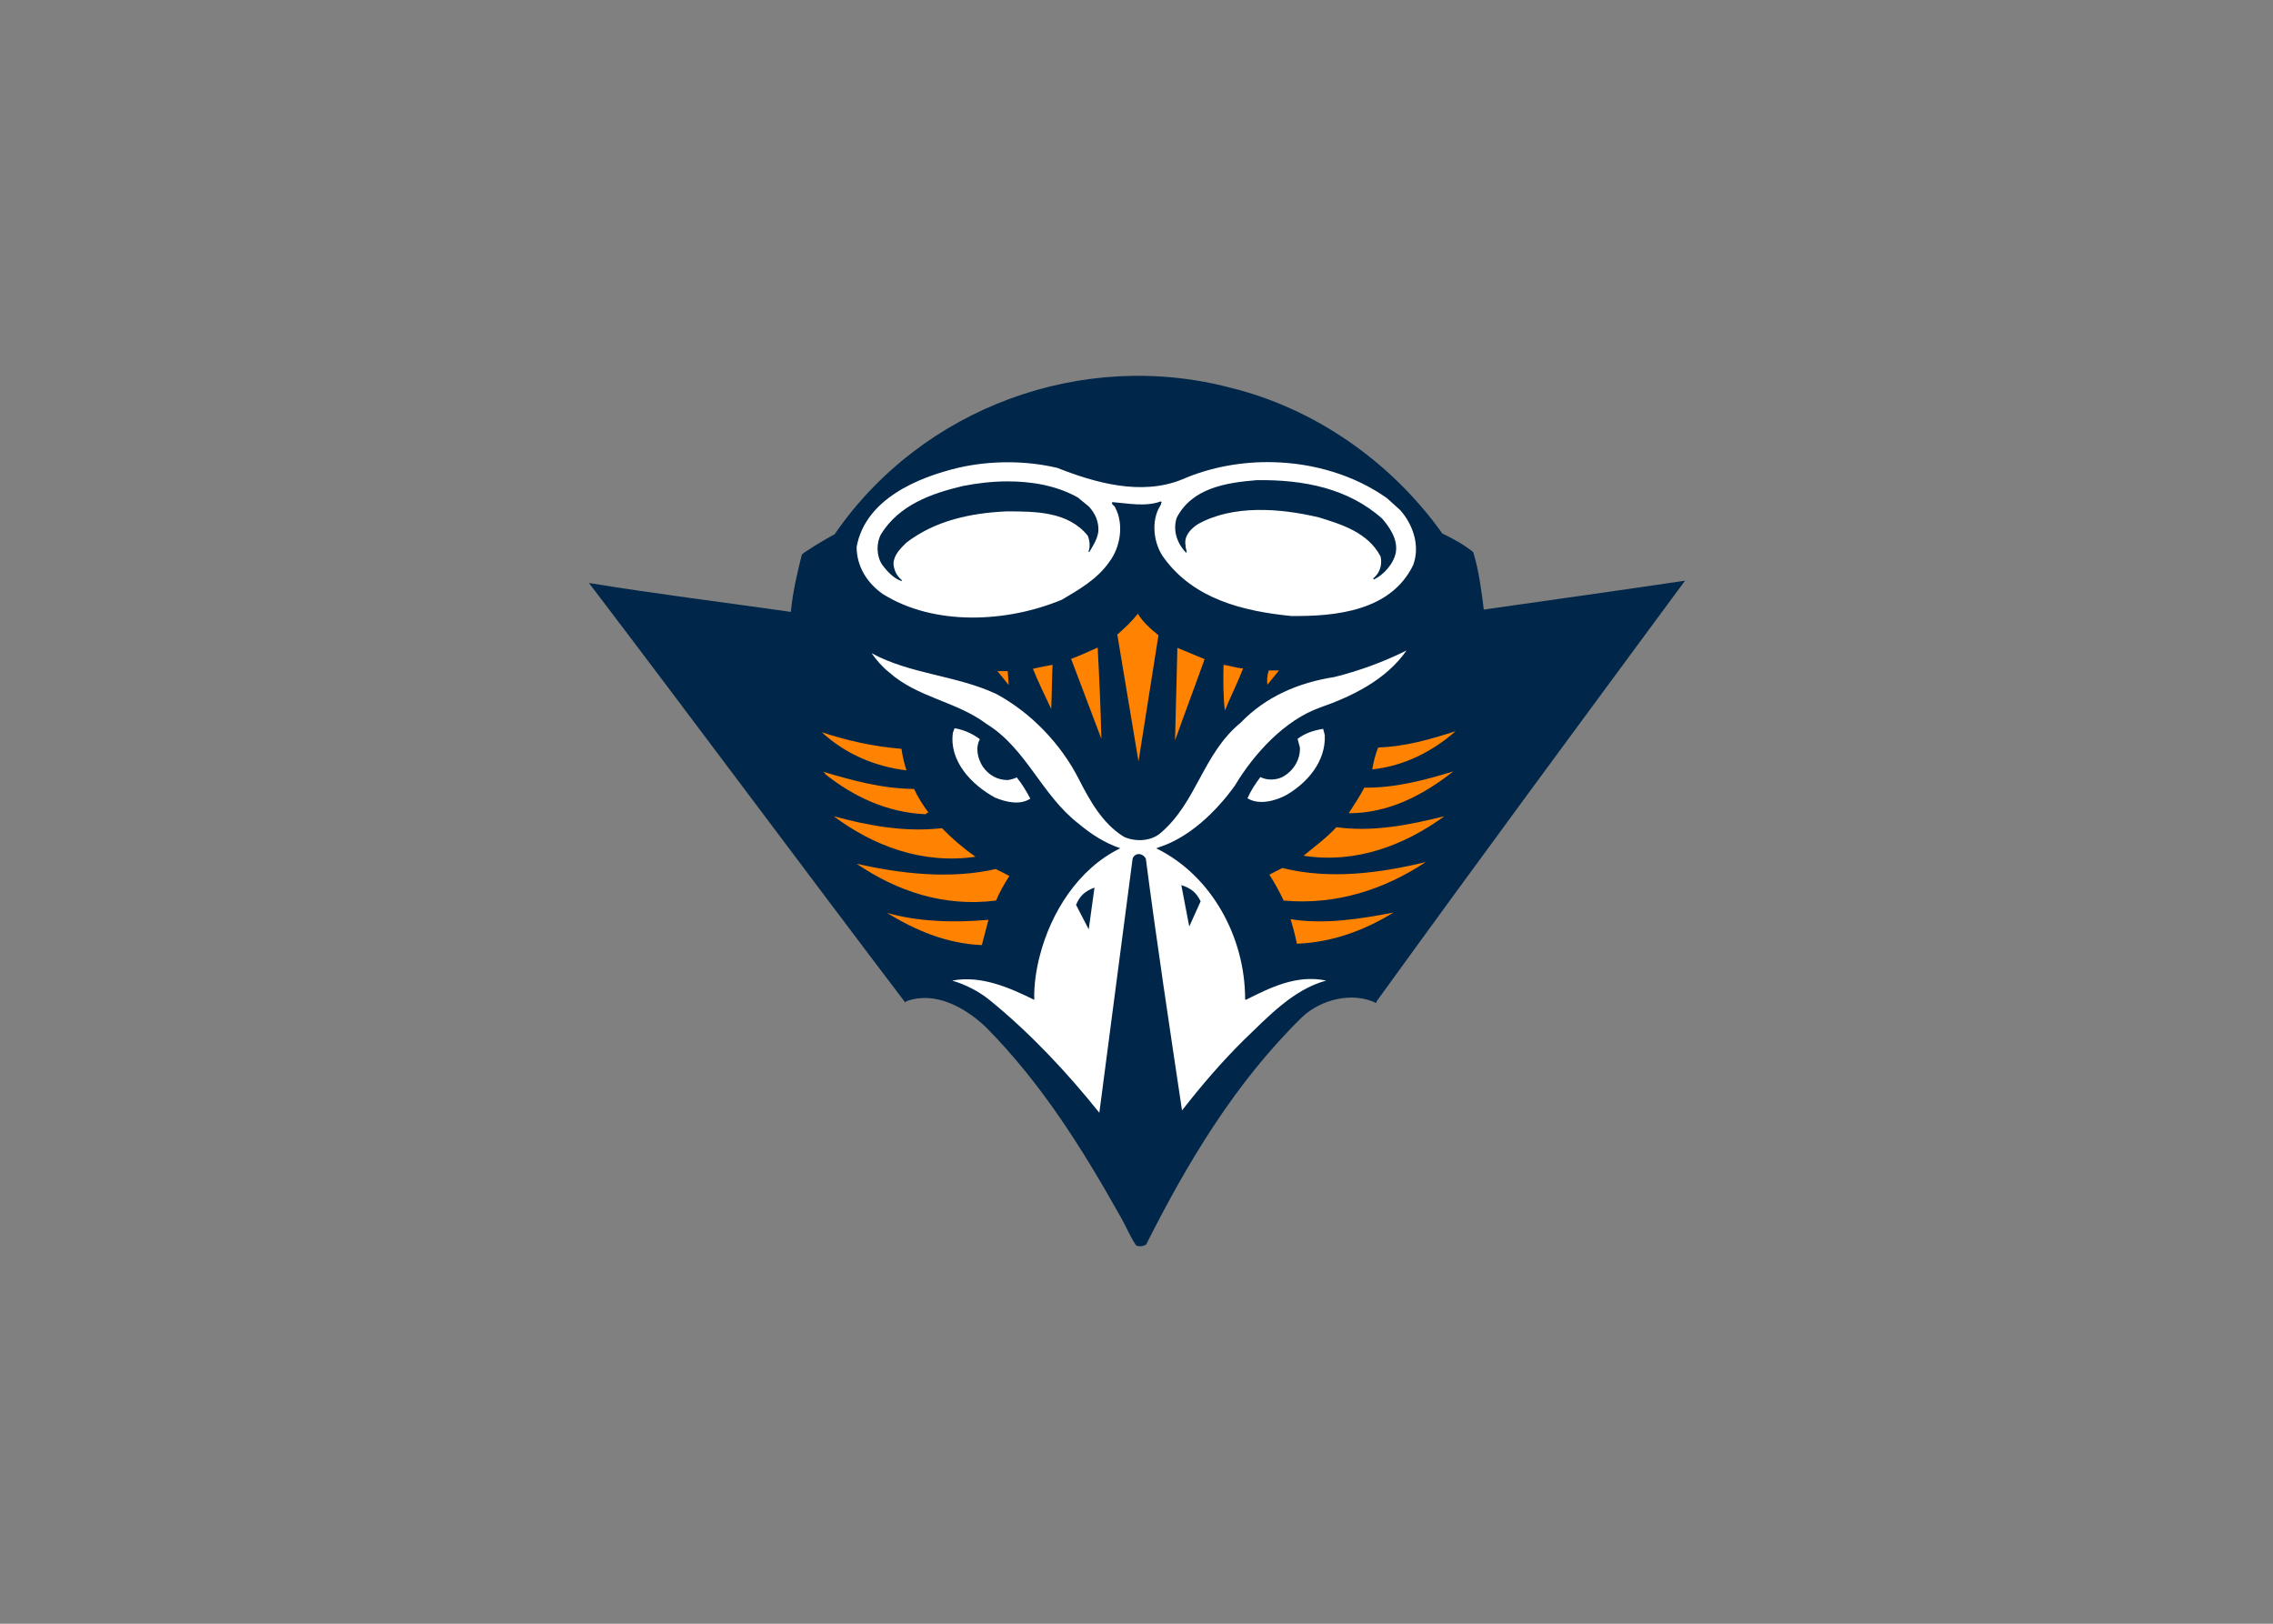 <svg clip-rule="evenodd" fill-rule="evenodd" stroke-linejoin="round" stroke-miterlimit="1.414" viewBox="0 0 560 400" xmlns="http://www.w3.org/2000/svg"><rect x="0" y="0" width="560" height="400" fill="#808080" stroke="none"/><g fill-rule="nonzero" transform="matrix(2.492 0 0 -2.492 -711.302 1846.01)"><path d="m428.028 688.034c1.028-.493 2.069-1.051 3.053-1.837.56-1.822.804-3.717 1.049-5.681 6.377.913 13.233 1.864 19.892 2.854-10.212-13.844-20.456-27.699-30.494-41.591l-.033-.162c-2.3 1.142-5.466.395-7.354-1.413-6.66-6.521-11.375-14.486-15.395-22.457-.313-.189-.682-.222-.985-.093-.648.953-1.059 2.021-1.609 2.953-3.714 6.603-7.742 13.072-13.262 18.644-2.086 1.967-4.997 3.56-7.811 2.561-.057-.029-.139-.071-.132-.163-10.465 13.784-20.811 27.73-31.285 41.495 6.667-1.092 13.255-1.896 19.961-2.859.17 1.975.751 4.357 1.083 5.648.046.172 2.317 1.543 3.251 2.037 8.591 12.5 24.504 18.38 39.258 14.441 8.077-2.007 15.681-7.159 20.813-14.377" fill="#002649"/><g transform="matrix(.8 0 0 -.8 343.666 703.613)"><path d="m67.829 29.381c-.761.967-1.599 1.756-2.543 2.58l2.621 15.676 2.467-15.592c-.987-.787-1.95-1.666-2.545-2.664zm-4.967 4.181c-1.105.498-2.182 1-3.283 1.395l3.74 9.889c-.082-3.793-.259-7.546-.457-11.284zm9.85.039-.289 11.45c1.191-3.371 2.459-6.696 3.654-10.054zm-15.428 2.095c-.838.147-1.638.312-2.422.491.66 1.667 1.547 3.44 2.256 4.966.086-1.762.086-3.66.166-5.457zm21.131 0c-.045 1.85-.046 3.931.164 5.663.713-1.753 1.595-3.496 2.256-5.213-.836-.048-1.635-.345-2.42-.45zm5.582.698c-.192.586-.221 1.213-.164 1.765l1.436-1.765zm-33.525.08 1.398 1.724-.125-1.724zm56.626 7.428c-3.094.995-6.272 1.918-9.557 2.009-.355.778-.602 1.846-.744 2.709 3.875-.42 7.331-2.121 10.301-4.718zm-78.334.123c2.948 2.72 6.589 4.238 10.466 4.72-.285-.885-.49-1.777-.618-2.666-3.421-.278-6.738-1.017-9.848-2.054zm78.049 4.843c-3.532 1.077-7.178 2.059-11 2.01-.565 1.074-1.253 2.11-1.928 3.162 4.89.002 9.135-2.186 12.928-5.172zm-77.887.042.291.244-.043.039c3.505 2.789 7.658 4.77 12.431 4.967.147-.078.138-.259.375-.164-.74-.998-1.328-1.923-1.809-2.956-4.049-.05-7.719-1.079-11.244-2.131zm1.317 5.5c4.936 3.686 10.976 5.952 17.521 5.006-1.48-1.034-2.883-2.235-4.147-3.532-4.656.53-9.163-.334-13.375-1.474zm75.46 0c-4.302 1.068-8.835 1.984-13.336 1.351-1.241 1.348-2.8 2.476-4.063 3.528 6.45 1.007 12.462-1.277 17.399-4.879zm-2.299 5.662c-5.724 1.385-11.856 2.189-17.725.732l-1.602.824c.649.998 1.235 2.065 1.768 3.2 6.523.599 12.52-1.412 17.559-4.756zm-70.329.205c4.986 3.409 10.84 5.376 17.232 4.549.437-1.07 1.023-2.066 1.643-3.033-.589-.314-1.143-.603-1.686-.862-5.62 1.299-11.816.576-17.189-.654zm66.347 6.031c-4.101.8-8.603 1.499-12.717.819.281.955.576 2.014.777 3.035 4.36-.174 8.32-1.629 11.94-3.854zm-62.612.041c3.539 2.144 7.313 3.795 11.734 3.983l.821-3.125c-4.185.377-8.689.251-12.556-.858z" fill="#ff8200"/><path d="m84.582 10.659c-3.886-.099-7.774.61-11.214 2.102-5.099 2.114-10.885.421-15.51-1.401-3.985-.937-8.302-.894-12.105-.037-5.108 1.192-11.609 3.909-12.678 9.803-.008 2.371 1.265 4.45 3.24 5.828 6.357 3.978 15.331 3.528 22.115.702 2.074-1.225 4.366-2.508 5.869-4.678 1.384-1.829 1.817-4.627.741-6.692-.092-.307-.544-.374-.371-.695 1.886.146 4.09.616 5.99-.084l.121.084c-.121.115-.058.302-.16.408-1.22 1.879-.872 4.803.49 6.567 3.68 5.002 9.699 6.5 15.633 7.098 5.539.066 12.338-.608 15.101-6.276.898-2.385-.002-5.009-1.6-6.813l-1.641-1.478c-4.033-2.849-9.026-4.31-14.021-4.438zm16.441 23.274c-2.885 1.43-5.858 2.515-8.942 3.281-4.372.68-8.418 2.393-11.533 5.623-4.733 3.888-5.388 9.792-9.928 13.66-1.215 1.034-3.16 1.085-4.514.453-2.676-1.646-4.248-4.538-5.58-7.138-2.192-4.319-5.896-8.195-10.176-10.503-4.926-2.318-10.63-2.431-15.43-5.049.568.814 1.305 1.687 2.133 2.338 3.56 3.182 8.299 3.581 12.064 6.399 4.941 3.039 6.793 8.79 11.408 12.352 1.582 1.315 3.203 2.357 5.129 3.018-5.217 2.537-8.568 7.965-9.932 13.232-.416 1.559-.755 3.58-.697 5.5-3.069-1.511-6.558-3.056-10.137-2.381 1.642.503 3.2 1.262 4.64 2.422 4.998 4.068 9.532 8.907 13.538 13.91l4.105-31.35c.072-.335.393-.61.737-.615.338-.005.71.188.906.572 1.329 10.24 2.947 20.915 4.471 31.105 2.377-3.045 4.839-5.926 7.592-8.656 3.072-2.95 6.155-6.281 10.219-7.389-3.681-.776-6.934.89-9.932 2.381l-.082-.084c.014-7.619-4.115-15.283-10.986-18.641.131-.051.26-.103.4-.151 3.693-1.198 7.015-4.383 9.315-7.589 2.354-3.928 6.118-8.074 10.506-9.645 3.938-1.37 8.191-3.421 10.707-7.055zm-55.843 9.602-.205.529c-.514 3.487 2.261 6.442 5.209 8.047 1.292.531 3.057.98 4.353.121-.497-.936-1.042-1.848-1.681-2.623-.323.191-.694.228-1.029.324-1.327.04-2.414-.596-3.157-1.642-.64-1.007-.948-2.315-.369-3.403-.96-.716-2.006-1.167-3.121-1.353zm45.546.078c-1.175.179-2.254.546-3.159 1.232l.286 1.067c.076 1.501-.827 2.944-2.172 3.654-.818.408-1.965.408-2.711 0-.622.824-1.183 1.69-1.598 2.623 1.43.89 3.501.32 4.873-.437 2.505-1.482 4.811-4.063 4.686-7.358z" fill="#fff"/><path d="m82.52 12.88c-3.839.31-7.993.988-9.889 4.639-.515 1.549.04 3.211 1.191 4.35.119-.278-.146-.565-.084-.867-.269-1.143.552-2.057 1.475-2.665 4.326-2.445 10.182-1.998 14.98-.859 2.8.861 6.101 1.879 7.631 4.84.223.954-.065 1.997-.863 2.666-.035.04-.074.124.045.168 1.225-.588 2.457-1.972 2.705-3.367.244-1.59-.711-2.994-1.682-4.143-4.205-3.751-9.69-4.837-15.51-4.762zm-30.892.151c-1.865.011-3.737.229-5.506.59-3.796.913-7.765 2.299-10.016 5.908-.619 1.077-.596 2.678.084 3.734.601.852 1.502 1.814 2.465 2.094v-.125c-.655-.535-.983-1.263-1.028-2.053.045-1.066.876-1.874 1.602-2.584 3.527-2.706 7.898-3.66 12.391-3.857 3.615.002 7.598.024 10.01 2.998.252.605.336 1.405.084 2.01h.121c.479-.8.989-1.591 1.112-2.543.063-1.19-.389-2.237-1.192-3.08l-1.353-1.108c-2.575-1.446-5.665-2.003-8.774-1.984zm21.57 49.884.981 5.121 1.406-3.11c-.517-1.041-1.082-1.58-2.387-2.011zm-10.73.308c-1.284.495-1.817 1.067-2.281 2.137l1.568 3.025z" fill="#002649"/></g></g></svg>